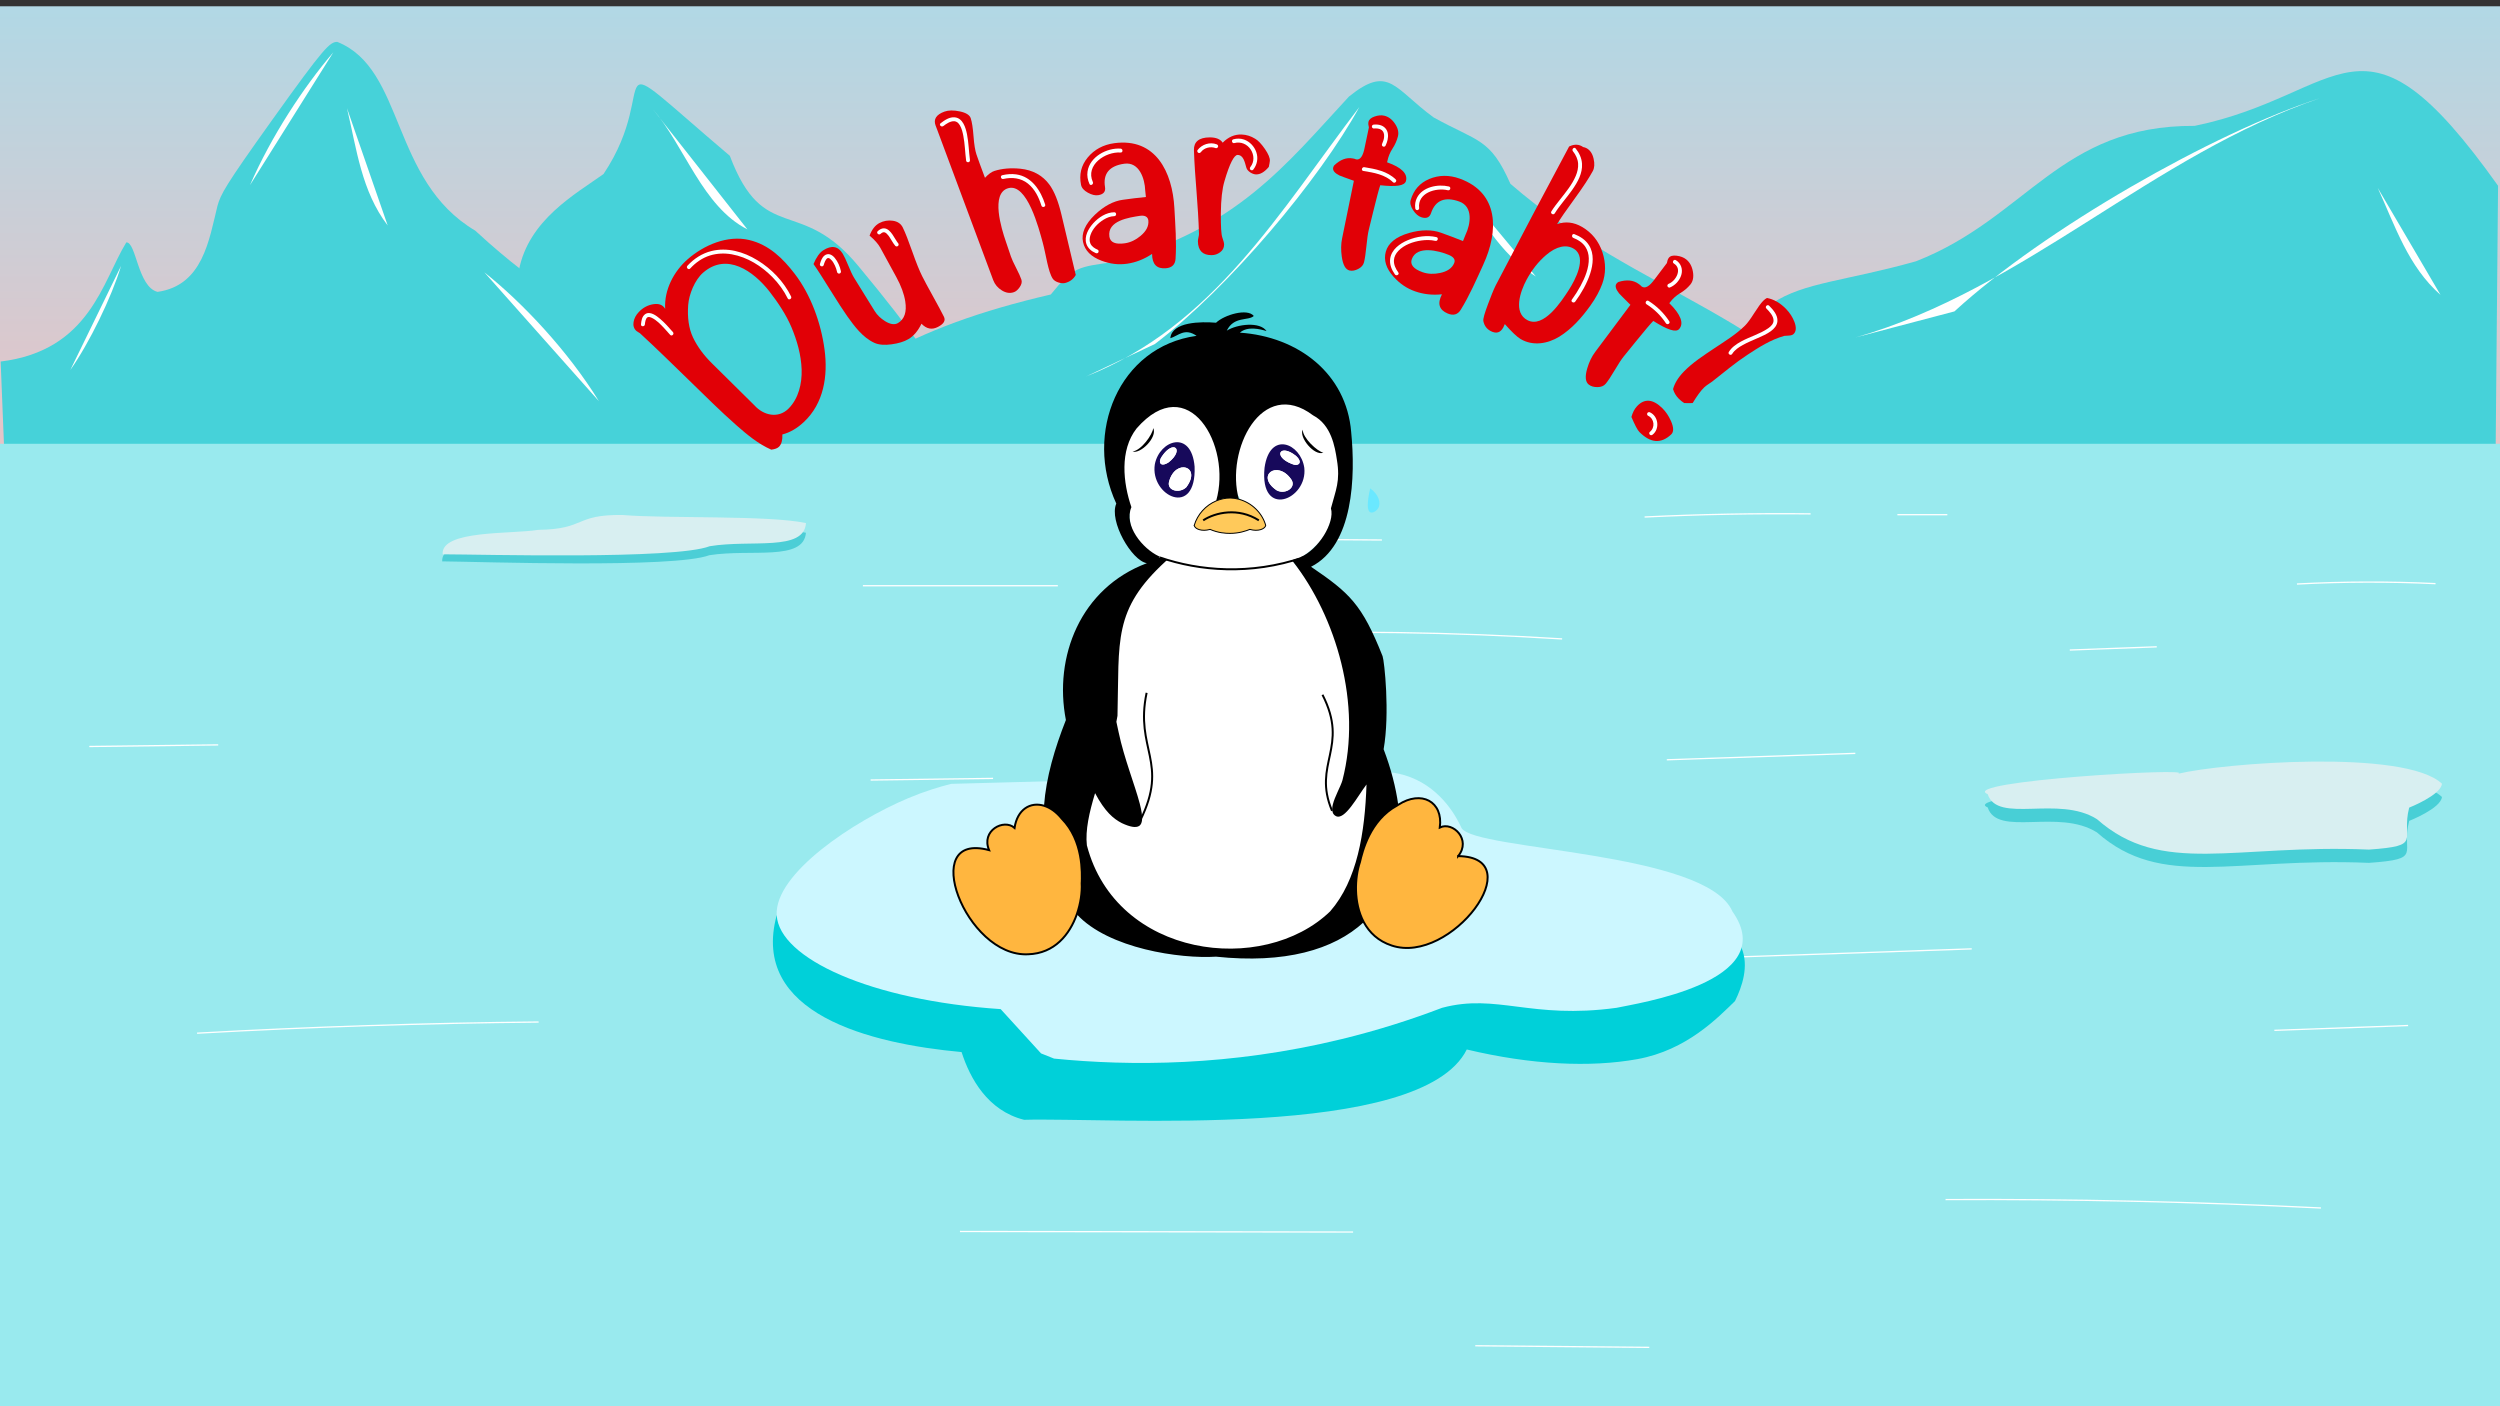 <?xml version="1.0" encoding="UTF-8"?><svg xmlns="http://www.w3.org/2000/svg" width="1920" height="1080" xmlns:xlink="http://www.w3.org/1999/xlink" viewBox="0 0 1920 1080"><rect x="0" y="0" width="1920" height="1080" fill="#333333" stroke="none"/><defs><style>.cls-1,.cls-2{fill:none;}.cls-1,.cls-2,.cls-3,.cls-4{stroke-miterlimit:10;}.cls-1,.cls-3,.cls-4{stroke:#000;}.cls-1,.cls-4{stroke-width:1.53px;}.cls-5{fill:url(#linear-gradient);}.cls-5,.cls-6,.cls-7,.cls-8,.cls-9,.cls-10,.cls-11,.cls-12,.cls-13,.cls-14,.cls-15,.cls-16,.cls-17{stroke-width:0px;}.cls-2{stroke:#fff;}.cls-3{fill:#ffc95a;stroke-width:.76px;}.cls-4{fill:#ffb63f;}.cls-7{fill:#46d2d9;}.cls-8{fill:#4cced6;}.cls-9{fill:#48cfd6;}.cls-10{fill:#99eaee;}.cls-11{fill:#17095b;}.cls-12{fill:#e10006;}.cls-13{fill:#d8eff1;}.cls-14{fill:#ccf7ff;}.cls-15{fill:#6ae8ff;}.cls-16{fill:#fff;}.cls-17{fill:#00d0d9;}</style><linearGradient id="linear-gradient" x1="1863.87" y1="-292.94" x2="2212.23" y2="-292.94" gradientTransform="translate(-1078.05 471.95)" gradientUnits="userSpaceOnUse"><stop offset="0" stop-color="#e8c3c6"/><stop offset="1" stop-color="#b1d8e5"/></linearGradient></defs><g id="background_lost"><rect id="sky" class="cls-5" x="785.82" y="-780.99" width="348.36" height="1920" transform="translate(780.99 1139.01) rotate(-90)"/><g id="mountains"><path class="cls-7" d="m398.5,207.66c7.43-38.85,43.41-58.56,65-74,47.12-70.51-10.19-104.91,97.01-14,26.07,69.03,53.99,30.24,98.99,85,165.71,199.41,57.12,154.88-130.01,151-150.17-17.01-154.37,4.76-130.99-148Z"/><path class="cls-7" d="m.5,277.66c68.56-8.44,78.18-61.67,96.5-91.5,7.68-.41,8.72,34.19,24,38,34.84-4.96,39.57-40.02,46-66,2.57-9.04,5.33-14.69,42-66,40.43-56.58,44.31-59.84,50-60,52.22,20.77,40.79,106.39,106.01,144.99,56.38,51.97,68.58,45.85,111.02,98.02,23.6,30.43,41.39,76.82,42.97,80.99-171.83-1.17-343.67-2.33-515.5-3.5-1-25-2-50-3-75Z"/><path class="cls-7" d="m575,356.16c64.34-68.82,123.62-104.86,232-129.99,17.24-21.29,20.74-21.16,49-25.01,94.06-25.83,131.24-74.3,180-127,30.7-24.79,34.56-6.21,65,16,34.05,18.92,43.46,15.7,58.99,51,102.82,88.9,201.27,95.18,296.01,216.99"/><path class="cls-7" d="m1300.5,355.66c41.67-151.2,63.25-124.64,171-155,85.25-33.34,110.49-104.63,214.01-103.99,116.12-23.86,127.54-102.16,233,45.99-.67,73-1.34,146-2,219-205.33-2-410.67-4-616-6Z"/><path class="cls-16" d="m501.12,83.5c25.15,29.33,38.17,74.91,72.88,92.66"/><path class="cls-16" d="m1118.49,139.14c18.05,26.76,32.92,55.71,61.05,73.23"/><path class="cls-16" d="m834,289.16c98.02-38.71,148.75-126.58,210-207-30.5,55.64-100.06,138.67-157,182"/><path class="cls-16" d="m1425,259.16c130.39-37.14,227.68-140.03,357.23-183.93-82.36,26.53-212.85,101.19-281.23,163.93"/><path class="cls-16" d="m1826.07,144.26c13.43,29.35,23.36,60.35,48.25,82.23"/><path class="cls-16" d="m54,284.16c14.65-20.78,31.7-55.82,39-80"/><path class="cls-16" d="m256,40.16c-22.82,26.64-47.68,64.51-64,102"/><path class="cls-16" d="m266.48,83.1c7.44,31.41,11.13,63.74,31.27,90.07"/><path class="cls-16" d="m372,209.16c29.47,23.41,64.44,60.66,88,99"/></g><rect id="sea" class="cls-10" y="340.83" width="1920" height="744"/><path class="cls-2" d="m1263.07,397.06c42.45-2.06,84.96-2.87,127.46-2.41"/><path class="cls-2" d="m1764.06,448.53c35.44-1.88,70.97-1.98,106.42-.29"/><path class="cls-2" d="m1280.11,583.52c48.26-1.65,96.51-3.3,144.77-4.95"/><path class="cls-2" d="m151.34,793.49c87.36-4.87,174.83-7.73,262.33-8.58"/><path class="cls-2" d="m1589.59,499.22c22.27-.82,44.55-1.65,66.82-2.47"/><path class="cls-2" d="m1457.19,395.28h38.36"/><path class="cls-2" d="m1746.73,791.31c34.23-1.24,68.47-2.47,102.7-3.71"/><path class="cls-2" d="m1334.85,734.92c59.81-2.06,119.61-4.13,179.42-6.19"/><path class="cls-2" d="m1494.19,921.28c96.13-.47,192.28,1.69,288.3,6.46"/><path class="cls-2" d="m1133,1033.54c44.55.41,89.09.82,133.64,1.24"/><path class="cls-2" d="m737.25,945.78l301.92.43"/><path class="cls-2" d="m668.64,599.05l94.04-1.24"/><path class="cls-2" d="m68.59,573.31l98.99-1.24"/><path class="cls-2" d="m947.28,487.03c84.14-2.81,168.41-1.59,252.42,3.66"/><path class="cls-2" d="m662.7,449.85h149.72"/><path class="cls-2" d="m928.86,413.76c44.13.32,88.27.63,132.4.95"/></g><g id="Du_har_tabt"><path class="cls-12" d="m610.35,210.31c12.33,16.07,20.2,37.71,22.92,58.29,2.64,19.98-.52,41.14-15.94,55.54-5.13,4.8-10.57,8-16.48,9.54.2,4.26-.62,7.36-2.51,9.35-1.13,1.19-3.13,1.96-5.99,2.32-9.97-4.37-18.51-11.48-26.42-18.42-12.63-11.07-25-23.49-37.29-35.42-12.29-11.93-24.52-23.98-37.15-35.57-.21-.19-.64-.46-1.29-.81-.64-.35-1.13-.67-1.45-.96-1.9-1.74-2.63-4-2.18-6.8.45-2.8,1.81-5.4,4.06-7.77,3.13-3.29,6.87-5.29,11.15-5.97,4.28-.69,7.29.54,9.08,3.58-.88-14.59,6.66-28.85,17.3-38.13,12.38-10.8,30.49-18.71,47.19-14.75,15.31,3.63,25.97,14.22,35,25.98Zm-19.43,13.52c-12.17-15.58-32.68-30.26-50.92-14.43-6.42,5.58-10.88,16.67-11.48,24.91-.67,9.31.38,17.85,3.72,24.88,3.34,7.03,8.22,13.61,14.5,19.82,10.89,10.77,21.78,21.54,32.67,32.31,6.99,7.77,18.29,10.37,26.2,2.47,7.7-7.69,10.39-19.29,10.05-29.9-.37-11.4-3.54-22.34-7.82-32.56-3.94-9.43-10.54-19.33-16.92-27.5Z"/><path class="cls-12" d="m693.35,174.77c1.95,3.95,4.36,10.16,7.33,18.59,2.97,8.43,5.5,14.67,7.54,18.73,1.78,3.55,4.6,8.78,8.42,15.67,3.82,6.89,6.58,12.06,8.29,15.49,1.46,2.92-.08,5.49-4.57,7.82-4.6,2.39-8.78,1.6-12.65-2.45-2.71,5.54-6.02,9.46-10.09,11.86-3.28,1.93-7.55,3.22-12.88,3.96-5.33.74-9.7.42-13.11-1.08-9.17-4.14-15.56-12.98-21.02-20.6-2.58-3.59-7.03-10.49-13-20.06-5.3-8.5-9.54-15.27-12.84-19.91,2.2-5.26,4.71-8.77,7.4-10.5,6.45-4.15,11.47-3.26,14.97,2.44,1.19,1.94,2.65,5.06,4.39,9.33,1.74,4.28,3.22,7.38,4.42,9.31,5.28,8.53,10.56,17.06,15.84,25.59,1.8,2.9,4.46,5.52,7.9,7.67,4.02,2.51,7.4,2.99,9.96,1.48,5.01-2.96,6.87-8.51,5.58-16.71-.89-5.64-3.18-11.89-6.87-18.63-4.91-8.99-7.36-13.49-12.27-22.48-1.57-2.87-4.3-6-8.26-9.34,1.8-4.73,4.32-7.95,7.49-9.62,3.3-1.74,6.8-2.33,10.45-1.78,3.65.55,6.17,2.32,7.61,5.25Z"/><path class="cls-12" d="m826.21,211.14c-1.74,3.18-4.47,5.24-8.27,6.22-2.57.66-7.6-.63-9.37-3.24-3.7-5.44-5.23-18.66-7.79-27.96-2.77-10.09-11.84-45.81-26.48-41.62-13.7,3.91-5.11,31.33-1.88,40.72.46,1.34,1.12,3.3,1.98,5.86.86,2.56,1.52,4.52,1.98,5.86.68,2.02,2.04,4.98,4.05,8.88,2.01,3.9,3.34,6.87,4.01,8.9.58,1.76.15,3.66-1.26,5.71-1.41,2.06-2.89,3.36-4.47,3.91-3.03,1.07-6.09.63-9.24-1.31-3.15-1.94-5.39-4.56-6.66-7.88-14.43-38.56-28.81-77.15-43.12-115.76-.15-.4-.35-.93-.61-1.6-.25-.67-.43-1.13-.53-1.4-1.82-4.79.44-8.42,6.83-10.72,3.03-1.09,6.98-1.16,11.77-.14,4.79,1.01,7.56,2.79,8.37,5.22.98,2.99,1.68,7.64,2.15,13.95.48,6.31,1.25,10.95,2.26,13.92,1.28,3.79,3.46,9.76,6.53,17.91,2.61-2.82,5.04-4.58,7.24-5.28,5.72-1.82,12.43-2.45,19.88-1.71,9.59.95,17.08,5.12,22.24,12.05,3.86,5.18,6.94,12.96,9.37,23.2,3.66,15.43,7.33,30.86,10.99,46.3Z"/><path class="cls-12" d="m901.94,159.99c.7,12.92,1.73,26.07.88,38.85-.29,4.39-2.82,6.8-7.44,7.18-7,.57-10.54-3.02-10.59-11.02-6.05,4.05-12.38,6.55-19.18,7.54-6.56.96-13.05.18-19.7-2.34-7.92-3-12.73-7.68-14.15-14.36-1.39-6.54,1.49-13.62,9.17-20.96,6.94-6.63,14.19-10.45,21.3-11.43,7.11-.99,10.68-1.42,17.82-2.15-.21-2.02-.32-3.03-.53-5.05-.29-8.97-4.57-22.08-15.99-20.52-11.52,1.58-16.56,7.67-14.88,17.95.57,3.47-1.12,5.52-5.06,6.2-2.39.42-5.08-.22-8.1-1.89-3.02-1.67-4.79-3.67-5.26-6.05-1.55-7.81.06-14.83,5.09-20.93,5.03-6.11,11.92-9.87,20.39-11.03,31.82-4.34,44.73,22.07,46.23,50Zm-20.01,9.35c-.29-2.83-2.67-4.19-6.57-3.57-8.01,1.26-25.23,3.63-23.34,16.02.68,4.43,4.71,6.09,11.88,5.05,4.43-.64,8.43-2.65,12.05-5.67,4.24-3.54,6.43-7.44,5.98-11.82Z"/><path class="cls-12" d="m975.25,123.56c-.08.99-.35,2.54-.81,4.64-3.4,4.02-6.71,5.93-10.04,5.73-2.75-.16-6.4-2.44-7.17-5.07-1.29-4.44-2.24-9.72-6.7-9.87-2.68-.09-6.19,6.58-10.11,20.04-1.8,5.95-2.71,14.26-2.81,24.93-.09,10.1.33,16.24,1.12,18.36.98,2.65,1.4,4.57,1.39,5.57-.04,2.42-1.06,4.36-3.04,5.83-1.98,1.48-4.16,2.22-6.56,2.23-6.83.04-10.33-3.39-10.53-10.5-.02-.71.12-1.71.41-3,.29-1.29.44-2.22.42-2.78-.29-10.76-1.04-21.54-1.87-32.28-.83-10.67-1.67-21.38-2-32.06-.2-6.38,3.83-9.76,12.06-9.82,4.88-.03,8.23,1.35,10.02,4.07,4.28-4.36,9.18-6.47,14.54-6.27,3.67.13,7.16,1.22,10.4,3.25,2.22,1.26,4.73,3.87,7.47,7.84,2.74,3.97,3.97,7.03,3.81,9.16Z"/><path class="cls-12" d="m1079.77,139.04c-1.04,3.7-7.63,4.56-19.74,3.22-1.03,2.97-2.85,9.85-5.48,20.63-1.34,5.47-2,8.21-3.34,13.68-.67,2.77-1.27,6.94-1.81,12.52-.55,5.58-1.17,9.68-1.82,12.3-.55,2.21-2.06,3.92-4.48,5.17-2.42,1.25-4.62,1.64-6.62,1.19-3.12-.71-5.09-4.26-6-10.7-.7-4.94-.64-9.57.24-13.89,3.02-14.77,6.04-29.54,9.06-44.32-6.42-2.32-10.15-3.62-11.11-4.09-3.57-1.8-5.19-3.72-4.83-5.83.1-.56.35-1.17.76-1.82,4.71-4.53,9.52-6.34,14.28-5.42.3.06.74.14,1.34.26.56.26,1,.42,1.29.48,3.11.62,5.31-2.47,6.6-9.32,1.28-6.1,1.92-9.15,3.2-15.24-.45-1.69-.57-3.09-.34-4.21.38-1.81,1.92-3.2,4.65-4.15,2.73-.94,5.2-1.17,7.39-.67,3.28.74,6.09,2.83,8.37,6.24,2.28,3.41,3,6.64,2.23,9.67-.84,3.31-2.24,6.44-4.18,9.4-1.94,2.96-3.25,6.2-3.95,9.68-.08.33-.12.5-.2.83,11.27,3.94,16.02,8.91,14.48,14.39Z"/><path class="cls-12" d="m1139.21,203.14c-5.41,11.76-10.63,23.88-17.37,34.78-2.31,3.75-5.72,4.68-10.05,2.84-6.56-2.79-8.06-7.62-4.37-14.73-7.32.75-14.16,0-20.71-2.3-6.31-2.21-11.74-5.92-16.49-11.23-5.66-6.33-7.74-12.71-5.9-19.28,1.81-6.44,7.67-11.38,17.92-14.31,9.28-2.65,17.53-2.65,24.36-.2,6.83,2.45,10.22,3.74,16.98,6.43.76-1.89,1.13-2.83,1.89-4.72,3.96-8.15,6.14-21.73-4.76-25.65-11.05-3.97-18.39-.93-21.69,8.95-1.12,3.34-3.58,4.36-7.41,3.14-2.33-.74-4.42-2.55-6.33-5.44-1.91-2.88-2.56-5.48-1.87-7.8,2.26-7.64,6.96-13.1,14.29-16.17,7.33-3.07,15.24-3.2,23.35-.27,30.33,10.95,29.96,40.27,18.15,65.94Zm-22.37-1.15c1.06-2.64-.49-4.68-4.22-6.24-7.76-3.24-24.5-7.46-28.36,3.28-1.5,4.17,1.36,7.58,8.25,10.01,4.26,1.5,8.78,1.59,13.44.61,5.46-1.15,9.24-3.57,10.88-7.66Z"/><path class="cls-12" d="m1221.17,235.04c-6.4,8.86-14.02,17.59-23.6,23.5-8.91,5.49-20.33,7.44-29.77,1.82-2.91-1.73-6.89-5.59-12.1-11.47-.36.94-.74,1.78-1.15,2.54-2.23,4.13-5.44,5.04-9.67,2.84-3.08-1.61-4.96-4.15-5.66-7.67-.36-1.61.93-5.97,3.56-13,2.19-5.84,4-10.48,5.56-13.67.15-.31.22-.46.37-.77,18.59-35.66,37.38-71.21,56.37-106.65,4.04-1.97,7.66-1.81,10.79.44.9.14,1.73.42,2.5.82,2.77,1.44,4.62,4.16,5.52,8.12.9,3.96.66,7.13-.63,9.5-2.94,5.37-7.46,12.28-13.51,20.58-6.99,9.58-11.66,16.34-13.89,20.15,6.34-2.24,12.78-1.55,19.1,2.12,7.55,4.38,12.85,10.94,15.67,19.41,2.81,8.46,2.69,16.59-.1,24.31-1.69,4.69-4.77,10.73-9.37,17.11Zm-16.31-12.38c4.75-7.37,14.19-24.89,4.1-31.44-5.89-3.82-13.64-2.14-21.6,4.67-6,5.14-10.93,11.49-14.91,18.86-4.99,9.25-10.41,25.4.64,31.15,12.48,6.48,26.06-14.39,31.77-23.24Z"/><path class="cls-12" d="m1289.62,252.68c-2.53,2.89-9.09.59-19.9-6.21-2.21,2.24-6.8,7.67-13.79,16.29-3.55,4.38-5.32,6.56-8.87,10.94-1.79,2.21-4.1,5.74-6.95,10.58-2.85,4.83-5.15,8.29-6.87,10.37-1.44,1.76-3.57,2.63-6.37,2.65-2.8.02-5.03-.62-6.71-1.95-2.63-2.08-2.98-6.2-1.14-12.48,1.42-4.81,3.41-9.01,6.06-12.54,9.03-12.08,18.06-24.15,27.09-36.23-5.04-5.02-7.98-7.89-8.68-8.74-2.58-3.24-3.29-5.72-2.07-7.47.32-.47.81-.9,1.48-1.31,6.31-2.01,11.57-1.49,15.63,1.51.25.19.63.47,1.14.84.42.49.76.83,1.01,1.02,2.66,1.98,6.01.16,10.09-5.49,3.76-4.97,5.64-7.45,9.4-12.42.28-1.75.76-3.08,1.45-3.99,1.11-1.48,3.14-2.05,6.1-1.66,2.96.38,5.37,1.31,7.21,2.76,2.77,2.17,4.53,5.37,5.24,9.52.71,4.16.03,7.44-1.96,9.85-2.17,2.63-4.81,4.84-7.87,6.65-3.06,1.81-5.65,4.15-7.77,7.01-.22.26-.32.4-.54.66,8.93,8.78,11.32,15.55,7.58,19.84Z"/><path class="cls-12" d="m1283.46,333.66c-7.9,7.38-15.89,6.58-24.33-1.8-1.55-1.54-3.55-5.43-6.2-11.63.94-3.41,2.36-6.17,4.3-8.25,5.61-6.04,12.19-5.67,19.46,1.54,2.66,2.64,4.85,5.9,6.54,9.67,2.25,5.02,2.31,8.53.23,10.47Zm94-77.12c-.74.67-1.84,1.06-3.27,1.16-1.99.14-3.27.22-3.82.25-10.5,2.94-19.68,8.84-28.6,14.71-8.89,5.85-17.24,12.83-25.66,19.47-.51.49-1.65,1.31-3.41,2.46-1.76,1.15-3.04,2.12-3.86,2.91-2.66,2.57-5.59,6.6-8.86,12.03-1.45.13-3.62.13-6.5.02-1.45-.88-2.85-2-4.21-3.37-2.1-2.11-3.55-4.54-4.37-7.32,1.18-4.41,3.9-8.94,8.23-13.41,6.81-7.03,15.3-12.49,23.38-17.9,8.06-5.39,16.8-10.67,23.7-17.53,1.8-1.79,4.14-4.96,6.98-9.46,2.84-4.49,5.14-7.67,6.93-9.5.99-1.01,1.96-1.76,2.92-2.22,5.27,1,10.23,3.84,14.75,8.53,2.64,2.74,4.86,6.05,6.29,9.75,1.67,4.31,1.37,7.58-.63,9.4Z"/><g id="Layer_10"><path class="cls-16" d="m495.27,249.14c.16-1.79.58-4.41,1.84-5.34.41-.3.76-.36,1.38-.34.27,0,.34.02.78.14.39.1.79.25,1.05.37,3.92,1.77,7.13,5.26,10.02,8.34,1.49,1.59,2.92,3.23,4.36,4.87,1.28,1.45,3.39-.68,2.12-2.12-3.1-3.52-6.2-7.09-9.79-10.13-2.8-2.37-7.74-6.27-11.53-3.65-2.47,1.71-2.98,5.09-3.22,7.85-.17,1.92,2.83,1.91,3,0h0Z"/><path class="cls-16" d="m607.55,227.67c-5.62-11.43-14.97-21.16-25.8-27.78s-23.27-10.12-35.44-7.08c-7.14,1.78-13.41,5.9-18.37,11.28-1.3,1.42.81,3.55,2.12,2.12,4.18-4.55,9.3-8.17,15.24-10.01,5.41-1.68,11.19-1.87,16.74-.88,11.93,2.14,22.77,8.96,31.18,17.51,4.73,4.81,8.76,10.29,11.74,16.35.85,1.73,3.44.21,2.59-1.51h0Z"/><path class="cls-16" d="m632.62,203.53c.29-1.03.62-2.05,1.07-2.97.19-.37.39-.74.62-1.09.04-.07.3-.42.13-.2.13-.16.27-.32.41-.47.11-.11.22-.21.34-.31-.23.21,0,0,.12-.08.1-.06.21-.11.3-.17.17-.1-.28.08-.1.04.07-.02.15-.05.22-.07.2-.06.36-.04.04-.03.12,0,.24,0,.36-.01.38-.01-.14-.06.05,0,.13.04.27.07.4.1.06.02.12.05.18.06.19.05-.27-.13-.09-.04.12.06.24.12.36.18.11.06.21.12.31.19.09.06.51.4.23.15.5.42.95.87,1.37,1.37.04.05.35.45.18.21.11.15.22.29.32.44.23.33.45.66.66,1.01.42.7.81,1.42,1.15,2.16.66,1.4,1.3,3.28,1.67,5.04.17.79,1.1,1.25,1.85,1.05.82-.23,1.22-1.05,1.05-1.85-.76-3.63-2.34-7.26-4.7-10.13-.97-1.18-2.2-2.25-3.68-2.73s-3.11-.07-4.33.95c-1.86,1.55-2.75,4.15-3.38,6.39-.53,1.86,2.36,2.65,2.89.8h0Z"/><path class="cls-16" d="m676.23,179.65c.49-.45.88-.74,1.54-1.07.21-.1-.21.07,0,0,.06-.02.12-.05.18-.06.12-.04.23-.07.35-.1.08-.02.15-.03.23-.05-.01,0-.29.02-.11.02.15,0,.3-.02.45-.02.06,0,.4.04.18,0s.16.04.23.06c.11.03.21.07.32.1.03,0,.21.08.03,0-.21-.08.09.04.13.06.22.12.44.24.65.39.05.03.32.24.19.13-.15-.12.05.05.09.08.06.06.13.11.19.17.44.4.85.84,1.22,1.31.06.07.12.14.17.22-.02-.02-.12-.16-.02-.03.09.11.17.23.26.34.21.29.42.59.62.89.73,1.1,1.4,2.23,2.09,3.35s1.46,2.36,2.38,3.4c.54.61,1.57.55,2.12,0,.6-.6.54-1.51,0-2.12-.08-.09-.16-.19-.24-.29-.24-.28.08.12-.08-.1-.19-.27-.38-.53-.57-.8-.37-.54-.71-1.1-1.05-1.66-.75-1.23-1.48-2.47-2.3-3.66-1.55-2.24-3.63-4.76-6.6-4.85-1.84-.05-3.46.97-4.76,2.17-1.42,1.31.7,3.43,2.12,2.12h0Z"/><path class="cls-16" d="m724.5,96.81c2.35-1.83,5.38-3.87,8.41-3.71.83.04,1.65.35,2.45.94.68.51,1.41,1.47,1.93,2.38,1.35,2.38,2.01,5.14,2.53,7.8.62,3.16.95,6.36,1.24,9.56s.51,6.5.95,9.74c.11.81,1.14,1.23,1.85,1.05.87-.23,1.16-1.05,1.05-1.85-.85-6.26-.96-13.12-2.24-19.53-1.02-5.13-3.15-12.42-9.35-13.07-4.07-.43-7.9,2.19-10.94,4.55-1.52,1.18.61,3.29,2.12,2.12h0Z"/><path class="cls-16" d="m770.57,137.45c6.57-1.52,13.46-.8,18.85,3.52s8.4,10.61,10.39,16.95c.58,1.84,3.47,1.05,2.89-.8-3.35-10.68-10.27-21.5-22.24-23.19-3.58-.51-7.17-.19-10.69.62-1.88.43-1.08,3.33.8,2.89h0Z"/><path class="cls-16" d="m839.3,139.78c-5.89-13.08,9.7-23.47,21.32-22.64,1.93.14,1.92-2.86,0-3-10.57-.75-23.7,6.27-25.39,17.54-.5,3.34.11,6.55,1.49,9.61.79,1.76,3.38.23,2.59-1.51h0Z"/><path class="cls-16" d="m843.01,191.77c-2.32-.98-4.6-2.43-5.62-4.83-.86-2.02-.61-4.29.05-6.32,1.64-5.02,5.82-9.31,10.27-11.99,2.42-1.46,5.15-2.56,8.02-2.61,1.93-.03,1.93-3.03,0-3-6.16.09-11.99,3.93-16.02,8.35-3.73,4.09-7.26,10.23-5.37,15.93,1.13,3.4,3.95,5.7,7.16,7.06.75.32,1.6.22,2.05-.54.38-.63.21-1.74-.54-2.05h0Z"/><path class="cls-16" d="m962.44,130.35c3.08-3.85,4.03-8.87,2.38-13.56-1.55-4.39-4.95-8.03-9.37-9.6-2.64-.94-5.53-.94-8.22-.2-1.86.51-1.07,3.41.8,2.89,4.83-1.33,9.76.78,12.49,4.92s2.95,9.49-.2,13.43c-.51.64-.61,1.5,0,2.12.52.53,1.62.63,2.12,0h0Z"/><path class="cls-16" d="m922.31,116.8c2.57-3.41,7.43-4.54,11.32-3.05.76.29,1.65-.32,1.85-1.05.23-.85-.29-1.55-1.05-1.85-5.25-2.01-11.38,0-14.71,4.43-.49.65-.1,1.68.54,2.05.77.45,1.56.11,2.05-.54h0Z"/><path class="cls-16" d="m1055.07,98.69c.95-.08,2.16-.09,2.95.02.39.06.77.14,1.15.25.2.06.4.12.6.19.1.03.19.07.28.11-.13-.05-.11-.04.05.03.34.17.67.36.98.58.36.25-.2-.18.13.1.13.12.27.24.39.37s.24.26.35.4c-.2-.25.12.18.15.23.09.15.18.3.27.46.02.04.21.45.15.3s.1.28.12.32c.06.17.11.35.15.52s.09.36.12.54c.02.09.03.19.05.28-.02-.16-.02-.15,0,.03.07.76.06,1.52-.03,2.27-.02.18-.03.21,0,.08-.02.11-.03.21-.05.32-.04.22-.08.43-.13.65-.09.39-.19.77-.3,1.16-.27.9-.58,1.69-.97,2.51-.35.73-.2,1.62.54,2.05.65.38,1.7.2,2.05-.54,1.39-2.9,2.29-6.1,1.8-9.32-.44-2.88-2.31-5.15-4.99-6.23-1.81-.73-3.86-.83-5.78-.68-.81.06-1.5.64-1.5,1.5,0,.76.69,1.57,1.5,1.5h0Z"/><path class="cls-16" d="m1071.88,137.79c-6.41-6.3-15.51-8.01-24.05-9.39-1.89-.3-2.7,2.59-.8,2.89,7.97,1.29,16.73,2.72,22.73,8.62,1.38,1.35,3.5-.77,2.12-2.12h0Z"/><path class="cls-16" d="m1089.9,159.9c-1.45-11.72,12.82-16.02,22.07-13.78,1.88.45,2.68-2.44.8-2.89-8.41-2.04-20.28.27-24.54,8.67-1.26,2.48-1.67,5.25-1.33,8,.1.81.62,1.49,1.5,1.5.73,0,1.6-.7,1.5-1.5h0Z"/><path class="cls-16" d="m1073.89,209.23c-1.97-2.74-3.54-5.89-3.36-9.34.14-2.74,1.52-5.24,3.39-7.2,4.49-4.72,11.33-7.1,17.64-7.99,3.56-.5,7.28-.52,10.8.29,1.88.43,2.68-2.46.8-2.89-7.22-1.67-15.19-.48-21.97,2.35-6.08,2.54-12.5,7.14-13.52,14.14-.64,4.41,1.1,8.63,3.63,12.16,1.12,1.55,3.72.06,2.59-1.51h0Z"/><path class="cls-16" d="m1194.03,163.87c3.96-6.35,9.12-11.86,13.4-17.99s8-12.74,7.56-20.09c-.26-4.42-2.13-8.33-4.87-11.75-1.21-1.5-3.32.63-2.12,2.12,2.18,2.71,3.75,5.97,3.99,9.48.22,3.26-.55,6.49-1.81,9.48-2.8,6.68-7.59,12.41-12.02,18.06-2.34,2.98-4.71,5.96-6.71,9.18-1.02,1.64,1.57,3.15,2.59,1.51h0Z"/><path class="cls-16" d="m1209.77,231.66c4.77-6.57,8.95-13.78,11.48-21.53,2.28-6.99,3.22-15.27-.91-21.79-2.61-4.12-6.73-6.77-11.2-8.51-1.8-.7-2.58,2.2-.8,2.89,3.54,1.38,6.96,3.51,9.13,6.71,1.8,2.66,2.64,5.79,2.72,8.99.19,7.39-2.85,14.69-6.29,21.08-1.99,3.7-4.26,7.25-6.73,10.65-1.14,1.56,1.47,3.06,2.59,1.51h0Z"/><path class="cls-16" d="m1282.44,220.81c4.15-1.69,7.47-5.31,8.79-9.6s-.13-8.97-4.18-11.41c-1.66-1-3.17,1.59-1.51,2.59,6.62,3.99,1.78,13.22-3.9,15.53-.75.31-1.28,1-1.05,1.85.2.71,1.09,1.35,1.85,1.05h0Z"/><path class="cls-16" d="m1282.01,246.76c-4.12-6.3-9.56-11.65-15.93-15.66-1.64-1.03-3.15,1.56-1.51,2.59,5.93,3.73,11.01,8.72,14.85,14.58,1.05,1.61,3.65.11,2.59-1.51h0Z"/><path class="cls-16" d="m1330.32,271.81c1.87-3.04,5.05-5.13,8.14-6.84,3.68-2.03,7.59-3.63,11.44-5.32,3.48-1.53,7.07-3.07,10.15-5.34,2.54-1.87,4.75-4.32,5.01-7.6.37-4.67-3.29-8.85-6.35-11.91-1.37-1.36-3.49.76-2.12,2.12,2.47,2.46,5.56,5.88,5.5,9.34-.02,1.1-.38,2.05-1.14,3.12-.61.86-1.85,1.95-2.85,2.65-6.4,4.48-14.23,6.55-21.04,10.29-3.58,1.97-7.14,4.42-9.32,7.97-1.01,1.65,1.58,3.16,2.59,1.51h0Z"/><path class="cls-16" d="m1269.18,333.83c5.67-4.39,4.51-14.11-1.96-17.13-.73-.34-1.62-.21-2.05.54-.38.65-.2,1.71.54,2.05,4.9,2.28,5.59,9.13,1.36,12.41-.64.5-.52,1.6,0,2.12.63.63,1.48.5,2.12,0h0Z"/></g></g><g id="small_ice_flage"><path class="cls-9" d="m1526.54,620.1c-23.84-9.94,161.73-20.79,146.15-15.65,33.87-8.22,174.26-19.26,202.73,7.63-.82,8.8-25.17,18.36-25.17,18.36-6.54,25.25,11.24,29.25-30.9,32.24-103.47-4.41-159.05,20.66-208.9-23.38-29.7-18.74-76.36,3.91-83.91-19.21Z"/><path class="cls-13" d="m1526.54,609.91c-23.84-9.94,161.73-20.79,146.15-15.65,33.87-8.22,174.26-19.26,202.73,7.63-.82,8.8-25.17,18.36-25.17,18.36-6.54,25.25,11.24,29.25-30.9,32.24-103.47-4.41-159.05,20.66-208.9-23.38-29.7-18.74-76.36,3.91-83.91-19.21Z"/></g><g id="small_ice_flage_2"><path class="cls-8" d="m339.61,431.13c-1.17-18.79,52.69-14.94,73.59-18.23,37.03-.25,27.7-11.68,64.95-10.96,34.17,3.14,112.33.84,140.81,7.24-1.81,22.03-42.04,12.18-74.16,17.22-27.18,10.21-175.34,5.01-205.18,4.73Z"/><path class="cls-13" d="m339.96,425.69c-1.42-18.79,52.48-15.32,73.33-18.76,37.02-.52,27.53-11.88,64.79-11.42,34.21,2.89,112.35.03,140.91,6.22-1.5,22.04-41.91,12.49-73.92,17.76-27.04,10.41-175.31,6.27-205.11,6.21Z"/></g><g id="big_ice_flage"><path class="cls-17" d="m596.5,703c168.14,17.44,304.63,14.93,399.89,9.09,161.35-9.9,319.13-36.41,341.11,15.91,5.88,14,.42,29.79-5.01,40.81-13.17,12.72-36.98,37.73-75.02,44.61-36.11,6.53-81.54,4.4-130.98-7.42-34.94,70.32-274.63,52.07-340,54.01-27.95-6.99-41.51-31.79-48-52.02-70.13-6.42-162.51-29.32-142-105Z"/><path class="cls-14" d="m730.5,602c112-3.01,224-6.02,336-9.02,5.09.49,10.9,1.65,17,4.02,24.32,9.47,35.56,31.45,39,39,10.45,17.32,188.05,17.56,208,64,38.48,54.43-75.01,70.83-88.99,74-65.85,9.04-91.76-11.26-134,0-23.23,8.87-48.93,17.16-77,24-85.93,20.96-162.68,20.81-221,15-3.33-1.33-6.67-2.67-10-4-10.33-11.33-20.67-22.67-31-34-100.2-6.71-169.94-39.02-171.99-72.01-1.99-31.97,59.09-72.39,100.99-89.99,12.74-5.35,24.11-8.77,33-11Z"/></g><g id="Pingo_sad"><g id="pingo"><g id="white"><path id="face" class="cls-16" d="m935,442.01c14.49,1.12,36.85,2.55,59.48-10.72,11.01-6.46,18.43-14.25,22.94-19.81,13.2-28.1,17.45-67.62,0-88.52-51.03-46.62-105.87,38.65-46.58,79.36h-51.09c4.77-3.69,18.02-14.97,21.37-33.58,4.11-22.85-7.34-53.38-30.53-58-18.91-3.77-37.75,11.25-45.79,27.47-12.04,24.32,1.77,48.25,2.86,50.06-.57,7.31-.25,18.78,6.29,29.3,12.85,20.68,40.47,22.82,61.05,24.42Z"/><path id="tommy" class="cls-16" d="m991.61,429.67c-26.86,13.35-73.52,13.73-97.54-.11-42.75,37.5-34.14,65.36-37.95,123.35-3.66,55.54-28.94,61.31-22.66,94.93,24.39,86.29,128.66,107.66,187,59.73,58.96-65.33,28.64-209.98-28.85-277.91Z"/></g><path id="l_foot" class="cls-4" d="m1119.83,657.5c10.38-12.52-3.97-26.86-14.04-21.98,2.69-20.06-14.29-28.91-31.94-17.43-.34.22-.68.4-1.03.64-20.76,11.29-26.56,35.41-28.39,43.35-3.98,11.74-5.04,31.24,2.95,46.12,4.26,7.94,11.06,14.58,21.47,17.98,45.48,15.26,107.75-68.07,50.98-68.68Z"/><path id="r_foot" class="cls-4" d="m830.76,678.56c.31-8.24,1.22-32.97-15.26-49.76-4.23-5.26-9-8.54-13.68-9.98-10.52-3.25-20.53,2.85-22.65,17-8.24-7.33-25.95,2.14-19.54,17.09-54.95-14.96-18.01,82.42,29.91,79.98,20.38-.59,32.03-15.29,37.46-30.71,2.95-8.37,4.07-16.96,3.75-23.62Z"/><path id="body_black" class="cls-6" d="m1044.43,662.08c1.83-7.94,7.63-32.05,28.39-43.35.34-.24.68-.42,1.03-.64-1.9-13.61-5.61-27.9-11.22-42.67,4.9-27.85.53-67.93-.8-71.47-15.87-39.99-25.34-48.53-54.95-68.68,32.66-16.48,34.19-69.29,30.83-103.48-3.66-44.87-40.6-73.26-85.47-76.31,5.8-5.19,15.57-2.75,20.45-1.22-4.88-7.33-22.28-5.49-30.53-.31,5.49-11.29,16.48-7.33,20.76-11.29-4.88-6.11-22.59-.92-29,5.19-11.29-.92-33.88-.92-35.1,11.9,6.11-1.83,10.99-8.24,20.15-1.83-59.83,8.24-86.69,74.79-61.66,128.82-5.8,13.43,11.9,43.96,23.5,45.79-51.14,19.15-71.65,71.98-62.2,120.43-8.56,21.71-15.17,43.84-16.8,65.86,4.68,1.44,9.45,4.72,13.68,9.98,16.48,16.79,15.57,41.51,15.26,49.76.32,6.66-.8,15.25-3.75,23.62,24.4,26.5,79.7,34.3,106.92,32.54,52.69,5.52,90.3-5.17,113.45-26.53-7.99-14.88-6.93-34.38-2.95-46.12Zm-209.71-12.82c-1.3-11.6,1.86-25.48,6.3-40.12,7.64,14.35,14.11,19.69,20.57,23.03,6.43,3,10.5,3.6,12.87,2.36.2-.1.4-.19.58-.32,1.21-.9,1.85-2.44,2.05-4.48.3-3.1-.42-7.39-1.76-12.55-3.69-14.18-12-34.79-16.18-54.61-.49-1.95-1.1-4.79-1.77-8.24.3-1.53.61-3.07.85-4.58,1.5-57.98-3.76-81.38,37.11-118.78.33-.3.66-.6.99-.91-2.26-.67-4.49-1.37-6.66-2.11h2.11c-.56-.21-1.13-.46-1.7-.72-12.52-5.81-27.24-23.55-21.16-37.74-6.41-18.62-9.16-43.65,3.97-60.44,39.62-45.41,73.46,12.95,61.1,55.67,3.4-1.44,7.1-2.25,10.94-2.25,2.23.05,4.41.39,6.52.95-10.48-37.59,17.61-94.19,56.97-64.45,14.04,7.33,16.79,24.11,18.32,34.19,2.75,16.48-.92,23.2-4.58,37.24,3.14,11-9.67,31.83-23.58,37.55h.99c-2.45.83-4.89,1.6-7.33,2.31.21.27.43.55.64.82,33.43,42.82,53.2,109.92,38.13,168.11-1.33,4.76-5.99,12.6-7.45,18.87-.25,1.09-.39,2.11-.42,3.08-.07,2.4.63,4.38,2.68,5.53,6.86,3.96,16.91-15.35,23.66-24.2-1.21,36.74-7.07,73.63-27.93,97.46-51.59,49.76-164.23,35.71-186.81-50.67Z"/><path class="cls-3" d="m917.14,403.53c.61,2.75,5.8,4.88,12.21,3.05,6.41,2.75,11.9,3.05,15.26,3.05,7.02,0,12.21-1.83,15.26-3.05,6.41,1.83,11.6-.31,12.21-3.05-2.76-9.79-10.89-17.5-20.65-20.11-2.11-.56-4.29-.9-6.52-.95-3.84,0-7.54.81-10.94,2.25-7.96,3.37-14.27,10.26-16.84,18.81Z"/><path class="cls-1" d="m924.04,399.62c9.46-6.11,26.86-10.07,42.74,0"/><path class="cls-11" d="m1001.7,359.27c-2.75-18.93-26.56-28.69-30.53,0-3.97,39.68,33.27,24.42,30.53,0Zm-6.41-9.16c5.8,5.19,1.83,8.55-3.36,6.11-14.65-5.8-8.85-15.87,3.36-6.11Zm-3.66,18.01c4.27,6.1-4.27,11.9-10.99,8.55-16.79-11.29.31-23.81,10.99-8.55Z"/><path class="cls-11" d="m917.45,358.35c-2.44-28.69-26.86-20.45-30.53-1.83-3.97,24.42,32.05,41.82,30.53,1.83Zm-6.41,15.87c-5.49,5.19-15.26,2.44-13.13-4.58,4.88-17.7,25.34-11.6,13.13,4.58Zm-18.62-23.81c8.85-13.13,17.4-5.19,5.19,4.58-6.41,4.27-8.55,0-5.19-4.58Z"/><path class="cls-16" d="m991.93,356.22c5.19,2.44,9.16-.92,3.36-6.11-12.21-9.77-18.01.31-3.36,6.11Z"/><path class="cls-16" d="m980.64,376.67c6.72,3.36,15.26-2.44,10.99-8.55-10.68-15.26-27.78-2.75-10.99,8.55Z"/><path class="cls-16" d="m897.91,369.65c-2.14,7.02,7.63,9.77,13.13,4.58,12.21-16.18-8.24-22.28-13.13-4.58Z"/><path class="cls-16" d="m892.42,350.42c-3.36,4.58-1.22,8.85,5.19,4.58,12.21-9.77,3.66-17.7-5.19-4.58Z"/><path id="eyebrow_r" class="cls-6" d="m869.83,346.76c6.11,2.14,19.23-10.99,15.87-18.01-.61,5.19-9.16,17.09-15.87,18.01Z"/><path id="eyebrow_l" class="cls-6" d="m1016.35,347.67c-4.58-.92-15.87-11.29-15.87-17.7-3.05,5.8,8.85,20.45,15.87,17.7Z"/><path class="cls-1" d="m1023,622.7c-15.26-36.32,13.43-48.53-7.33-89.13"/><path class="cls-1" d="m880.6,532.08c-9.16,43.65,17.4,53.11-4.88,97.99"/><path class="cls-1" d="m890.83,428.14c30.22,10.38,69.6,13.74,109.89,0"/></g></g><g id="Layer_11"><path id="tear" class="cls-15" d="m1052.29,375.09c-2.75,12.21-2.14,17.09,0,18.32,1.83.92,4.88-.92,6.11-3.05,2.44-3.66.61-10.68-6.11-15.26Z"/></g></svg>
